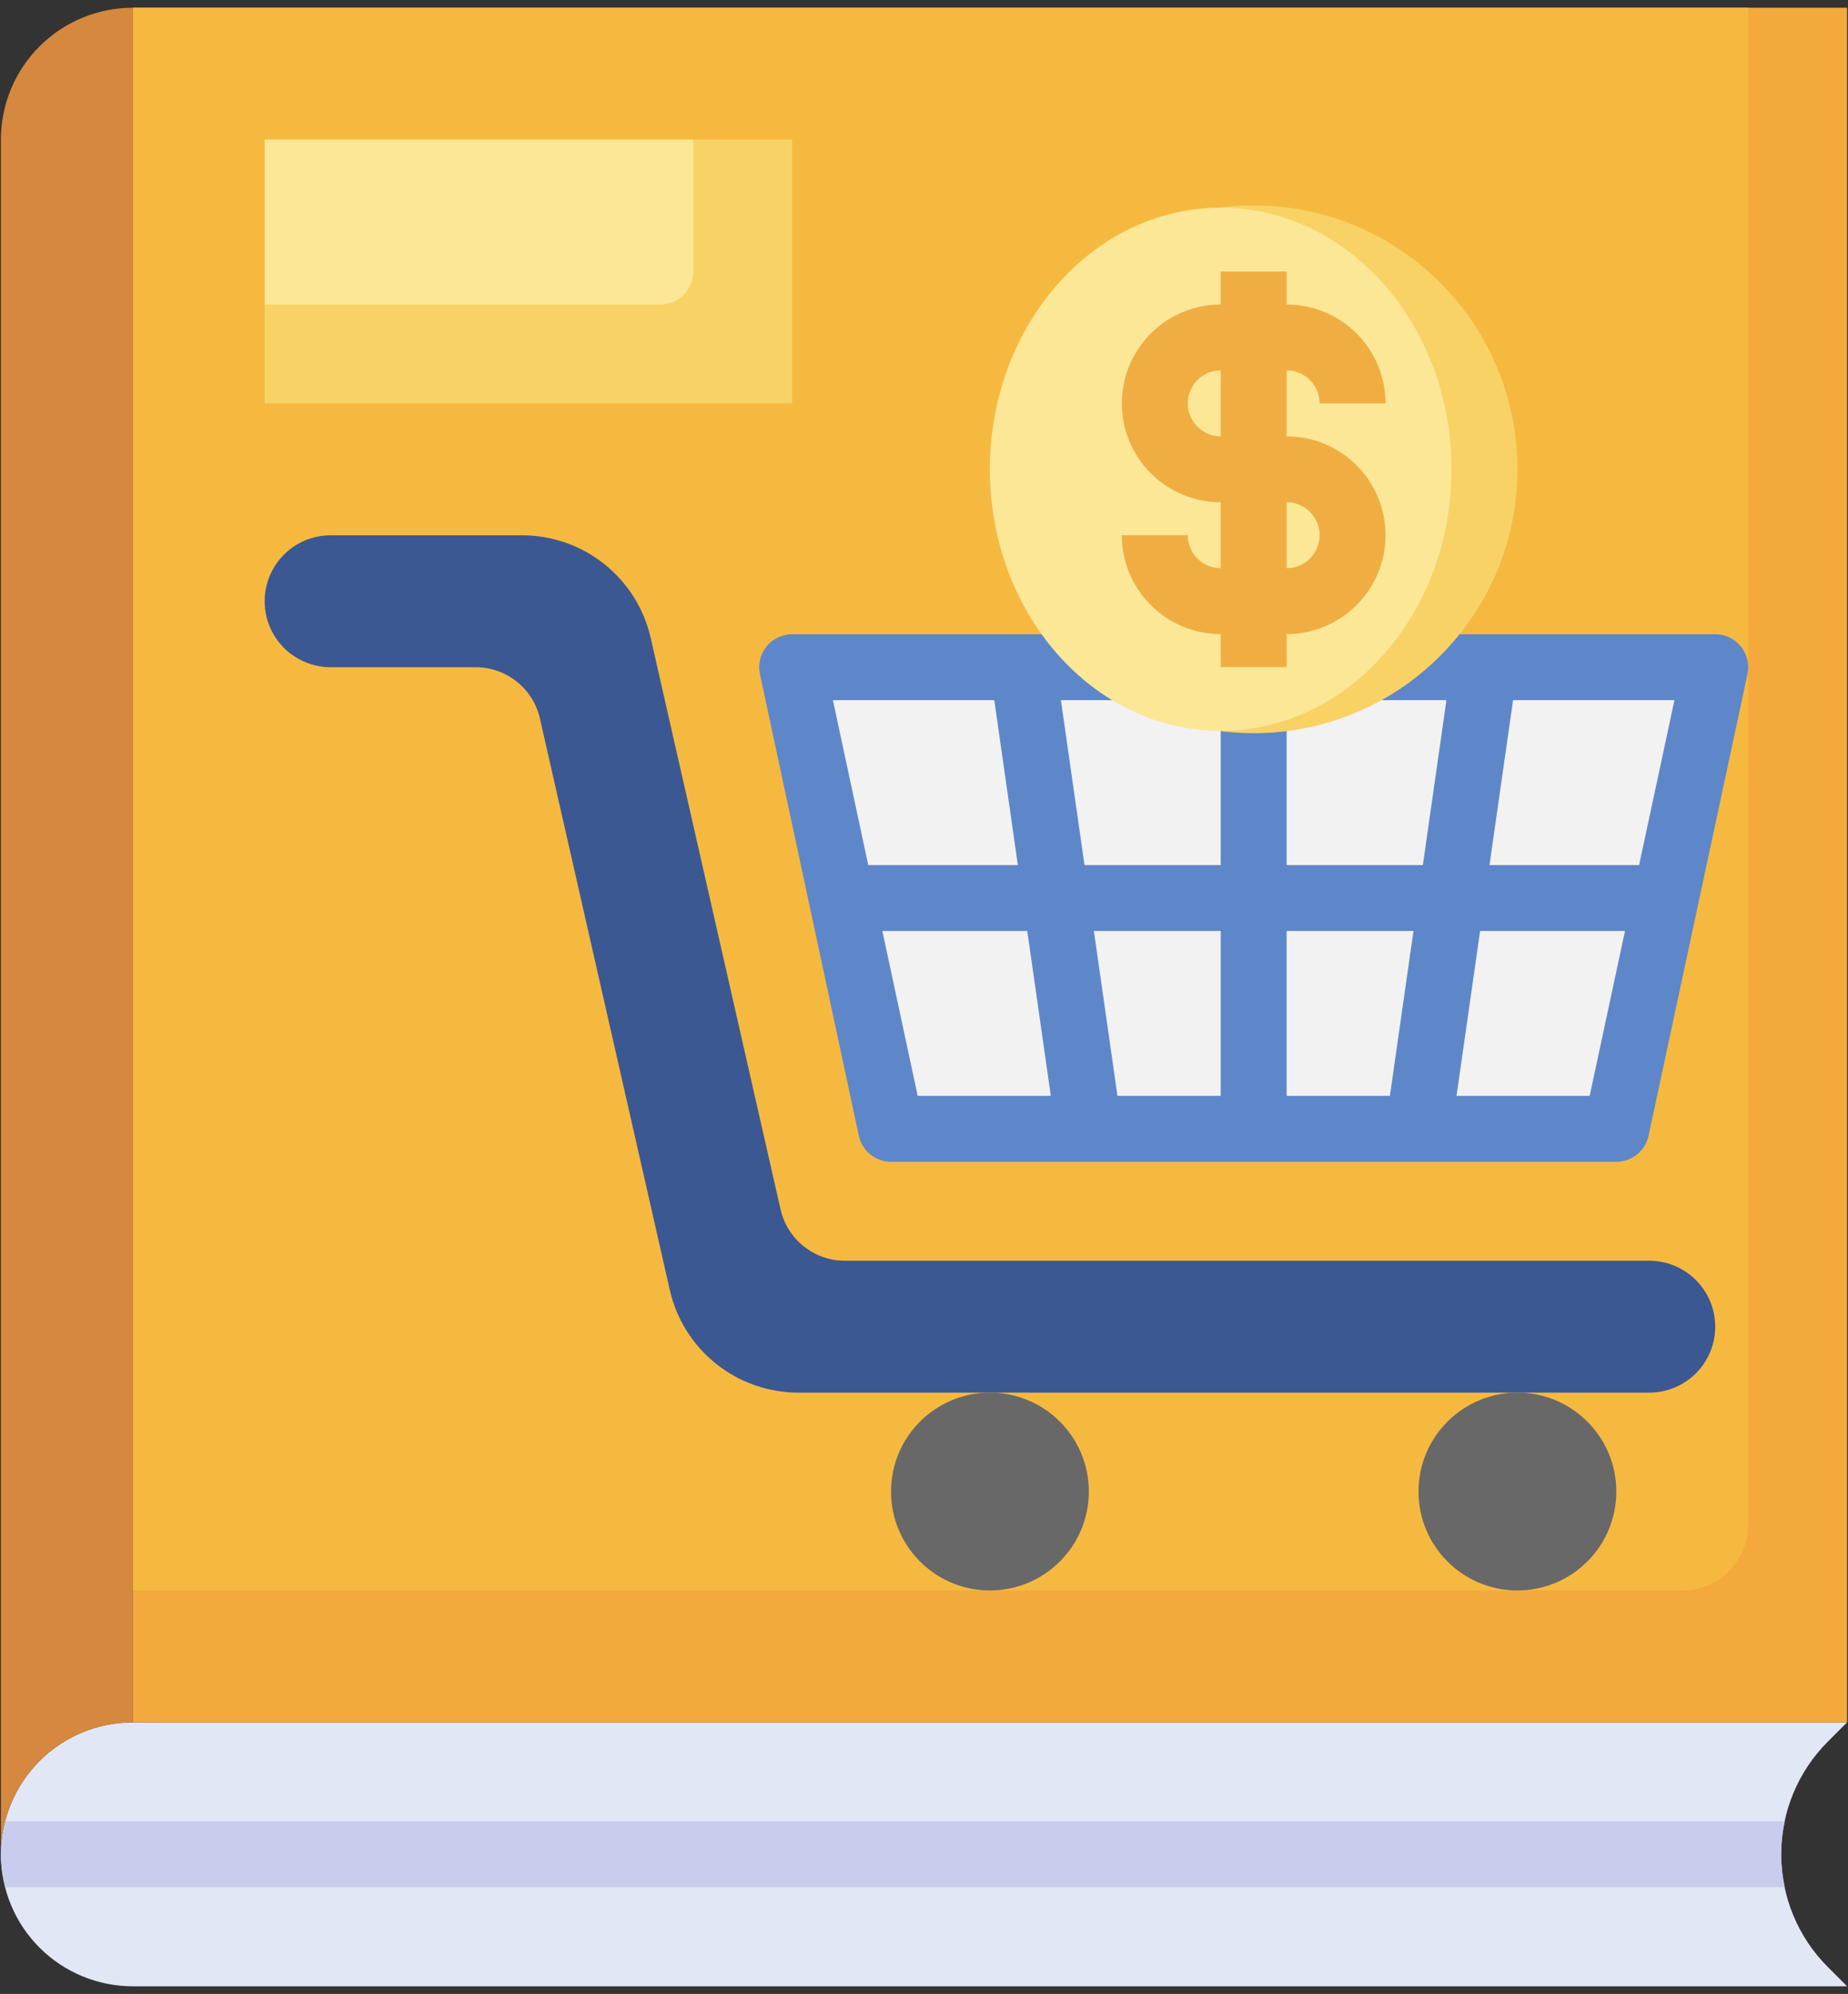 <svg width="127" height="137" viewBox="0 0 127 137" fill="none" xmlns="http://www.w3.org/2000/svg">
<rect x="0" y="0" width="127" height="137" fill="#333333" stroke="none"/>
<path d="M126.937 136.478H9.125C6.721 136.478 4.416 135.522 2.717 133.822C1.017 132.122 0.062 129.815 0.062 127.411C0.062 125.006 1.017 122.7 2.717 120.999C4.416 119.299 6.721 118.344 9.125 118.344H126.937L125.61 119.672C124.594 120.688 123.788 121.895 123.239 123.223C122.689 124.55 122.406 125.973 122.406 127.411C122.406 128.848 122.689 130.271 123.239 131.599C123.788 132.927 124.594 134.133 125.61 135.149L126.937 136.478Z" fill="#E2E7F6"/>
<path d="M9.125 0.531H126.937V118.344H9.125V0.531Z" fill="#F4A93C"/>
<path d="M120.141 104.75V0.531H9.125V109.281H115.609C116.811 109.281 117.964 108.804 118.813 107.954C119.663 107.104 120.141 105.952 120.141 104.75Z" fill="#F6B940"/>
<path d="M9.125 0.531V118.344C6.722 118.344 4.416 119.299 2.717 120.998C1.017 122.698 0.062 125.003 0.062 127.406V9.594C0.062 7.19 1.017 4.885 2.717 3.186C4.416 1.486 6.722 0.531 9.125 0.531Z" fill="#D5883E"/>
<path d="M54.438 45.847L61.234 77.564H111.078L117.875 45.847H54.438Z" fill="#F2F2F2"/>
<path d="M22.719 45.844H32.688C33.715 45.844 34.711 46.193 35.514 46.834C36.317 47.475 36.878 48.37 37.105 49.371L46.03 88.632C46.485 90.637 47.609 92.428 49.216 93.71C50.823 94.992 52.819 95.689 54.875 95.688H113.344C114.546 95.688 115.698 95.21 116.548 94.36C117.398 93.511 117.875 92.358 117.875 91.156C117.875 89.954 117.398 88.802 116.548 87.952C115.698 87.102 114.546 86.625 113.344 86.625H58.062C57.035 86.625 56.038 86.276 55.234 85.635C54.431 84.994 53.87 84.1 53.642 83.097L44.718 43.834C44.262 41.83 43.138 40.04 41.531 38.758C39.924 37.477 37.929 36.779 35.873 36.781H22.719C21.517 36.781 20.364 37.259 19.515 38.108C18.665 38.958 18.188 40.111 18.188 41.312C18.188 42.514 18.665 43.667 19.515 44.517C20.364 45.366 21.517 45.844 22.719 45.844Z" fill="#3B5892"/>
<path d="M119.635 44.419C119.423 44.156 119.155 43.945 118.85 43.799C118.546 43.654 118.212 43.578 117.875 43.578H54.437C54.1 43.578 53.767 43.654 53.462 43.8C53.158 43.945 52.889 44.157 52.677 44.42C52.465 44.682 52.314 44.989 52.236 45.317C52.157 45.645 52.153 45.987 52.224 46.317L59.021 78.036C59.129 78.543 59.408 78.997 59.811 79.323C60.214 79.65 60.716 79.828 61.234 79.828H111.078C111.597 79.828 112.1 79.65 112.503 79.324C112.906 78.998 113.185 78.543 113.294 78.036L120.091 46.317C120.161 45.987 120.157 45.645 120.078 45.316C119.999 44.988 119.848 44.681 119.635 44.419ZM112.644 59.438H102.362L103.982 48.109H115.072L112.644 59.438ZM83.891 63.969V75.297H76.795L75.175 63.969H83.891ZM74.529 59.438L72.909 48.109H83.891V59.438H74.529ZM88.422 63.969H97.138L95.518 75.297H88.422V63.969ZM88.422 59.438V48.109H99.403L97.783 59.438H88.422ZM68.33 48.109L69.95 59.438H59.669L57.24 48.109H68.33ZM60.638 63.969H70.596L72.216 75.297H63.067L60.638 63.969ZM109.247 75.297H100.097L101.716 63.969H111.674L109.247 75.297Z" fill="#5E87CA"/>
<path d="M68.031 109.281C71.785 109.281 74.828 106.238 74.828 102.484C74.828 98.731 71.785 95.688 68.031 95.688C64.277 95.688 61.234 98.731 61.234 102.484C61.234 106.238 64.277 109.281 68.031 109.281Z" fill="#686868"/>
<path d="M104.281 109.281C108.035 109.281 111.078 106.238 111.078 102.484C111.078 98.731 108.035 95.688 104.281 95.688C100.527 95.688 97.484 98.731 97.484 102.484C97.484 106.238 100.527 109.281 104.281 109.281Z" fill="#686868"/>
<path d="M86.156 50.377C96.166 50.377 104.281 42.26 104.281 32.246C104.281 22.233 96.166 14.115 86.156 14.115C76.146 14.115 68.031 22.233 68.031 32.246C68.031 42.26 76.146 50.377 86.156 50.377Z" fill="#F9D266"/>
<path d="M83.891 50.218C92.65 50.218 99.75 42.171 99.75 32.245C99.75 22.318 92.65 14.271 83.891 14.271C75.132 14.271 68.031 22.318 68.031 32.245C68.031 42.171 75.132 50.218 83.891 50.218Z" fill="#FCE797"/>
<path d="M88.422 29.981V25.451C89.023 25.451 89.599 25.689 90.024 26.114C90.449 26.539 90.688 27.115 90.688 27.716H95.219C95.219 25.914 94.503 24.186 93.228 22.911C91.953 21.637 90.225 20.921 88.422 20.921V18.656H83.891V20.921C82.088 20.921 80.359 21.637 79.085 22.911C77.81 24.186 77.094 25.914 77.094 27.716C77.094 29.518 77.81 31.246 79.085 32.52C80.359 33.795 82.088 34.511 83.891 34.511V39.04C83.29 39.04 82.713 38.802 82.289 38.377C81.864 37.952 81.625 37.376 81.625 36.775H77.094C77.094 38.578 77.81 40.306 79.085 41.58C80.359 42.854 82.088 43.57 83.891 43.57V45.835H88.422V43.57C90.225 43.57 91.953 42.854 93.228 41.58C94.503 40.306 95.219 38.578 95.219 36.775C95.219 34.973 94.503 33.245 93.228 31.971C91.953 30.697 90.225 29.981 88.422 29.981ZM81.625 27.716C81.625 27.115 81.864 26.539 82.289 26.114C82.713 25.689 83.29 25.451 83.891 25.451V29.981C83.29 29.981 82.713 29.742 82.289 29.317C81.864 28.893 81.625 28.317 81.625 27.716ZM88.422 39.04V34.511C89.023 34.511 89.599 34.749 90.024 35.174C90.449 35.599 90.688 36.175 90.688 36.775C90.688 37.376 90.449 37.952 90.024 38.377C89.599 38.802 89.023 39.04 88.422 39.04Z" fill="#F0AE42"/>
<path d="M122.406 127.406C122.41 126.644 122.494 125.885 122.655 125.141H0.382C-0.044 126.621 -0.044 128.191 0.382 129.672H122.655C122.494 128.927 122.41 128.168 122.406 127.406Z" fill="#C8CDED"/>
<path d="M18.188 9.594H54.438V27.719H18.188V9.594Z" fill="#F9D266"/>
<path d="M47.641 18.656V9.594H18.188V20.922H45.375C45.976 20.922 46.552 20.683 46.977 20.258C47.402 19.833 47.641 19.257 47.641 18.656Z" fill="#FCE797"/>
</svg>
